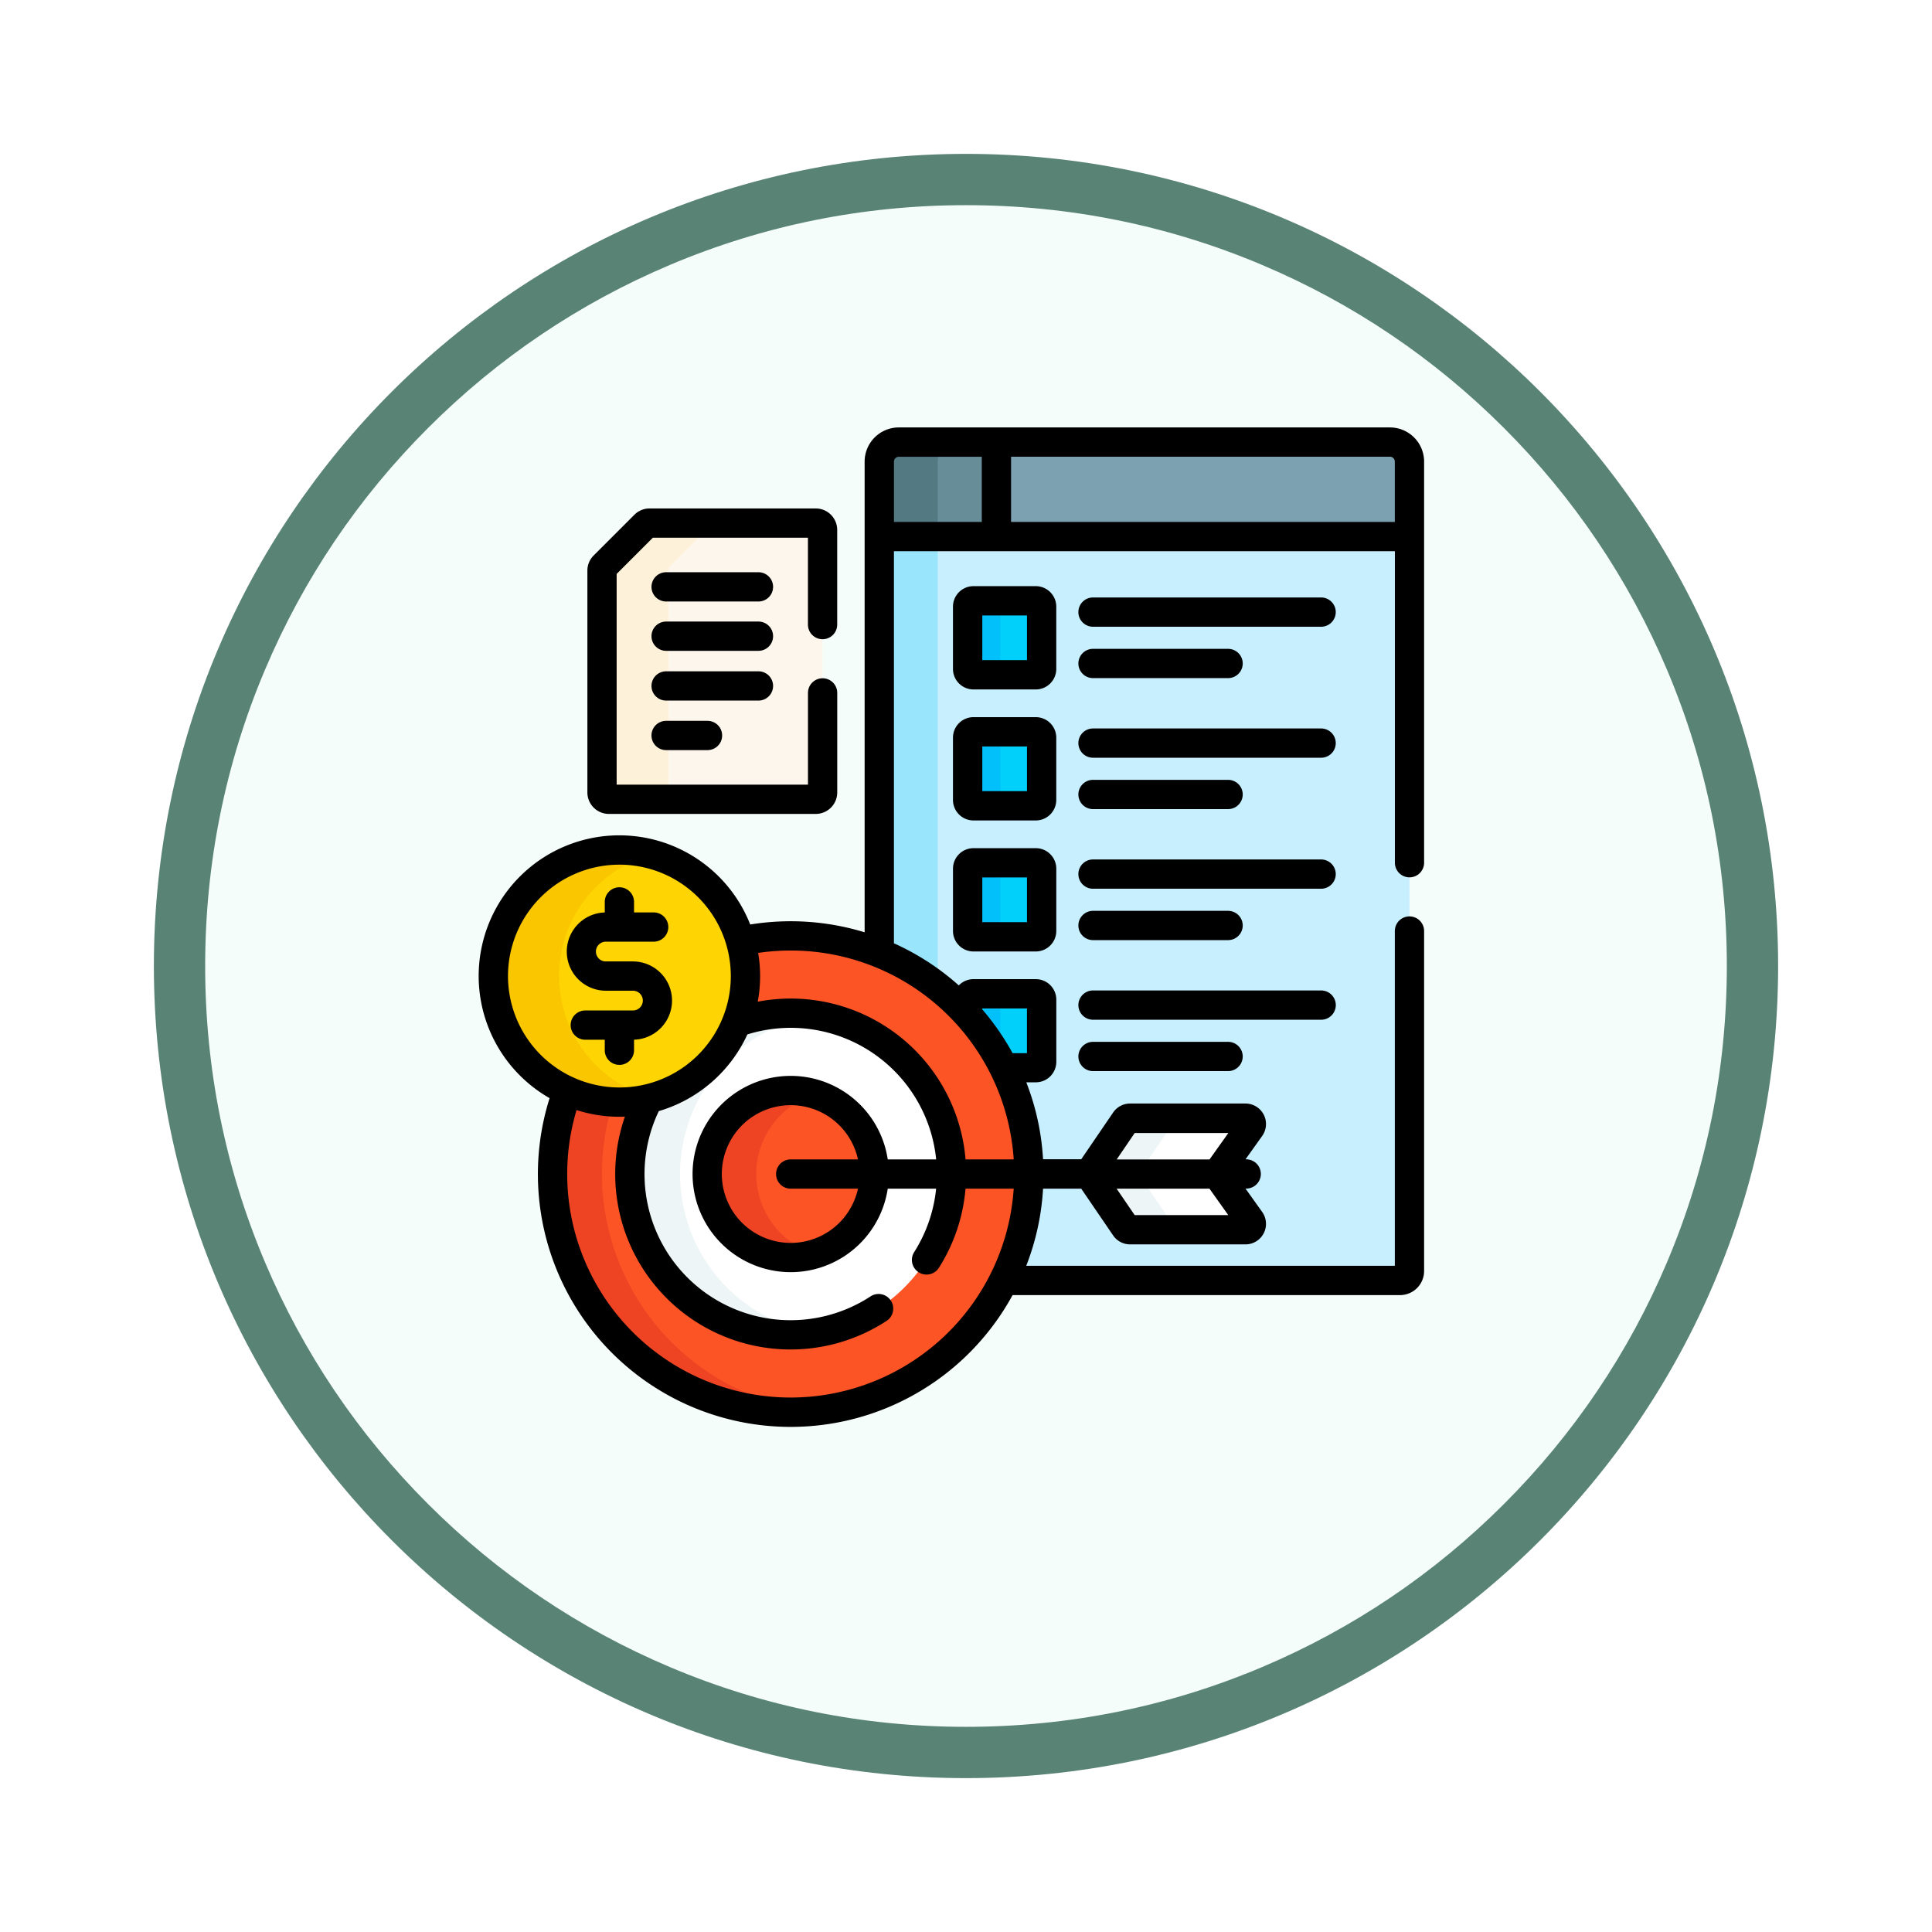 <svg xmlns="http://www.w3.org/2000/svg" xmlns:xlink="http://www.w3.org/1999/xlink" width="113" height="113" viewBox="0 0 113 113">
  <defs>
    <filter id="Trazado_982547" x="0" y="0" width="113" height="113" filterUnits="userSpaceOnUse">
      <feOffset dy="3" input="SourceAlpha"/>
      <feGaussianBlur stdDeviation="3" result="blur"/>
      <feFlood flood-opacity="0.161"/>
      <feComposite operator="in" in2="blur"/>
      <feComposite in="SourceGraphic"/>
    </filter>
  </defs>
  <g id="Grupo_1168736" data-name="Grupo 1168736" transform="translate(-171.487 -3184.614)">
    <g id="Grupo_1168179" data-name="Grupo 1168179" transform="translate(180.487 3190.614)">
      <g id="Grupo_1166845" data-name="Grupo 1166845" transform="translate(0)">
        <g id="Grupo_1166720" data-name="Grupo 1166720">
          <g id="Grupo_1164305" data-name="Grupo 1164305">
            <g id="Grupo_1163948" data-name="Grupo 1163948">
              <g id="Grupo_1158168" data-name="Grupo 1158168">
                <g id="Grupo_1152576" data-name="Grupo 1152576">
                  <g id="Grupo_1148633" data-name="Grupo 1148633">
                    <g id="Grupo_1148525" data-name="Grupo 1148525">
                      <g transform="matrix(1, 0, 0, 1, -9, -6)" filter="url(#Trazado_982547)">
                        <g id="Trazado_982547-2" data-name="Trazado 982547" transform="translate(9 6)" fill="#f5fdfa">
                          <path d="M 47.5 93.5 C 41.289 93.5 35.265 92.284 29.595 89.886 C 24.118 87.569 19.198 84.252 14.973 80.027 C 10.748 75.802 7.431 70.882 5.114 65.405 C 2.716 59.735 1.5 53.711 1.5 47.5 C 1.5 41.289 2.716 35.265 5.114 29.595 C 7.431 24.118 10.748 19.198 14.973 14.973 C 19.198 10.748 24.118 7.431 29.595 5.114 C 35.265 2.716 41.289 1.5 47.5 1.5 C 53.711 1.5 59.735 2.716 65.405 5.114 C 70.882 7.431 75.802 10.748 80.027 14.973 C 84.252 19.198 87.569 24.118 89.886 29.595 C 92.284 35.265 93.5 41.289 93.5 47.5 C 93.5 53.711 92.284 59.735 89.886 65.405 C 87.569 70.882 84.252 75.802 80.027 80.027 C 75.802 84.252 70.882 87.569 65.405 89.886 C 59.735 92.284 53.711 93.5 47.5 93.5 Z" stroke="none"/>
                          <path d="M 47.5 3 C 41.491 3 35.664 4.176 30.18 6.496 C 24.881 8.737 20.122 11.946 16.034 16.034 C 11.946 20.122 8.737 24.881 6.496 30.18 C 4.176 35.664 3 41.491 3 47.5 C 3 53.509 4.176 59.336 6.496 64.82 C 8.737 70.119 11.946 74.878 16.034 78.966 C 20.122 83.054 24.881 86.263 30.18 88.504 C 35.664 90.824 41.491 92 47.5 92 C 53.509 92 59.336 90.824 64.82 88.504 C 70.119 86.263 74.878 83.054 78.966 78.966 C 83.054 74.878 86.263 70.119 88.504 64.82 C 90.824 59.336 92 53.509 92 47.5 C 92 41.491 90.824 35.664 88.504 30.18 C 86.263 24.881 83.054 20.122 78.966 16.034 C 74.878 11.946 70.119 8.737 64.82 6.496 C 59.336 4.176 53.509 3 47.5 3 M 47.5 0 C 73.734 0 95 21.266 95 47.5 C 95 73.734 73.734 95 47.5 95 C 21.266 95 0 73.734 0 47.5 C 0 21.266 21.266 0 47.5 0 Z" stroke="none" fill="#598475"/>
                        </g>
                      </g>
                    </g>
                  </g>
                </g>
              </g>
            </g>
          </g>
        </g>
      </g>
    </g>
    <g id="objetivo" transform="translate(185.652 3209.614)">
      <g id="Grupo_1168730" data-name="Grupo 1168730" transform="translate(14.691 0.856)">
        <g id="Grupo_1168719" data-name="Grupo 1168719" transform="translate(22.573)">
          <path id="Trazado_1013595" data-name="Trazado 1013595" d="M249.954,54.926h-30.78l-.114.114V79.391a13.937,13.937,0,0,1,7.281,19.156h23.175a.553.553,0,0,0,.553-.553V55.04Z" transform="translate(-219.06 -49.512)" fill="#c8effe"/>
          <path id="Trazado_1013596" data-name="Trazado 1013596" d="M222.478,81.366V55.04l.114-.114h-3.418l-.114.114V79.391A13.918,13.918,0,0,1,222.478,81.366Z" transform="translate(-219.06 -49.512)" fill="#99e6fc"/>
          <g id="Grupo_1168705" data-name="Grupo 1168705">
            <path id="Trazado_1013597" data-name="Trazado 1013597" d="M250.068,13.029H219.06V8.642A1.142,1.142,0,0,1,220.2,7.5h28.725a1.142,1.142,0,0,1,1.142,1.142Z" transform="translate(-219.06 -7.5)" fill="#7ca1b1"/>
          </g>
          <g id="Grupo_1168706" data-name="Grupo 1168706">
            <path id="Trazado_1013598" data-name="Trazado 1013598" d="M220.2,7.5a1.142,1.142,0,0,0-1.142,1.142v4.387h6.851V7.5Z" transform="translate(-219.06 -7.5)" fill="#678d98"/>
          </g>
          <g id="Grupo_1168707" data-name="Grupo 1168707">
            <path id="Trazado_1013599" data-name="Trazado 1013599" d="M223.62,7.5H220.2a1.142,1.142,0,0,0-1.142,1.142v4.387h3.418V8.642A1.142,1.142,0,0,1,223.62,7.5Z" transform="translate(-219.06 -7.5)" fill="#537983"/>
          </g>
          <g id="Grupo_1168710" data-name="Grupo 1168710" transform="translate(5.168 9.284)">
            <g id="Grupo_1168708" data-name="Grupo 1168708">
              <path id="Trazado_1013600" data-name="Trazado 1013600" d="M268.312,93.151h-3.642a.342.342,0,0,1-.342-.343V89.166a.342.342,0,0,1,.342-.342h3.642a.342.342,0,0,1,.342.342v3.642A.342.342,0,0,1,268.312,93.151Z" transform="translate(-264.328 -88.824)" fill="#01d0fb"/>
            </g>
            <g id="Grupo_1168709" data-name="Grupo 1168709">
              <path id="Trazado_1013601" data-name="Trazado 1013601" d="M266.243,92.808V89.166a.342.342,0,0,1,.342-.342h-1.915a.342.342,0,0,0-.342.342v3.642a.342.342,0,0,0,.342.343h1.915A.342.342,0,0,1,266.243,92.808Z" transform="translate(-264.328 -88.824)" fill="#01c0fa"/>
            </g>
          </g>
          <g id="Grupo_1168713" data-name="Grupo 1168713" transform="translate(5.168 16.946)">
            <g id="Grupo_1168711" data-name="Grupo 1168711">
              <path id="Trazado_1013602" data-name="Trazado 1013602" d="M268.312,160.263h-3.642a.342.342,0,0,1-.342-.342v-3.642a.342.342,0,0,1,.342-.342h3.642a.342.342,0,0,1,.342.342v3.642A.342.342,0,0,1,268.312,160.263Z" transform="translate(-264.328 -155.936)" fill="#01d0fb"/>
            </g>
            <g id="Grupo_1168712" data-name="Grupo 1168712">
              <path id="Trazado_1013603" data-name="Trazado 1013603" d="M266.243,159.92v-3.642a.342.342,0,0,1,.342-.342h-1.915a.342.342,0,0,0-.342.342v3.642a.342.342,0,0,0,.342.342h1.915A.342.342,0,0,1,266.243,159.92Z" transform="translate(-264.328 -155.936)" fill="#01c0fa"/>
            </g>
          </g>
          <g id="Grupo_1168716" data-name="Grupo 1168716" transform="translate(5.168 24.608)">
            <g id="Grupo_1168714" data-name="Grupo 1168714">
              <path id="Trazado_1013604" data-name="Trazado 1013604" d="M268.312,227.375h-3.642a.342.342,0,0,1-.342-.342v-3.642a.342.342,0,0,1,.342-.342h3.642a.342.342,0,0,1,.342.342v3.642A.342.342,0,0,1,268.312,227.375Z" transform="translate(-264.328 -223.048)" fill="#01d0fb"/>
            </g>
            <g id="Grupo_1168715" data-name="Grupo 1168715">
              <path id="Trazado_1013605" data-name="Trazado 1013605" d="M266.243,227.032v-3.642a.342.342,0,0,1,.342-.342h-1.915a.342.342,0,0,0-.342.342v3.642a.342.342,0,0,0,.342.342h1.915A.342.342,0,0,1,266.243,227.032Z" transform="translate(-264.328 -223.048)" fill="#01c0fa"/>
            </g>
          </g>
          <g id="Grupo_1168718" data-name="Grupo 1168718" transform="translate(5.168 32.27)">
            <path id="Trazado_1013606" data-name="Trazado 1013606" d="M268.312,290.159h-3.642a.342.342,0,0,0-.342.342v.879a13.956,13.956,0,0,1,2.117,3.106h1.867a.342.342,0,0,0,.342-.342V290.5A.342.342,0,0,0,268.312,290.159Z" transform="translate(-264.328 -290.159)" fill="#01d0fb"/>
            <g id="Grupo_1168717" data-name="Grupo 1168717">
              <path id="Trazado_1013607" data-name="Trazado 1013607" d="M266.243,294.095V290.5a.342.342,0,0,1,.342-.342h-1.915a.342.342,0,0,0-.342.342v.879A13.978,13.978,0,0,1,266.243,294.095Z" transform="translate(-264.328 -290.159)" fill="#01c0fa"/>
            </g>
          </g>
        </g>
        <g id="Grupo_1168726" data-name="Grupo 1168726" transform="translate(3.462 28.883)">
          <path id="Trazado_1013608" data-name="Trazado 1013608" d="M65.591,260.489a13.983,13.983,0,0,0-2.934.311,7.372,7.372,0,0,1-10.122,8.757,13.931,13.931,0,1,0,13.056-9.067Z" transform="translate(-51.662 -260.489)" fill="#fd5426"/>
          <g id="Grupo_1168720" data-name="Grupo 1168720" transform="translate(0 9.068)">
            <path id="Trazado_1013609" data-name="Trazado 1013609" d="M54.553,344.776a13.921,13.921,0,0,1,.649-4.215,7.33,7.33,0,0,1-2.669-.646A13.936,13.936,0,0,0,65.59,358.7a14.074,14.074,0,0,0,1.446-.074A13.93,13.93,0,0,1,54.553,344.776Z" transform="translate(-51.661 -339.915)" fill="#ef4424"/>
          </g>
          <path id="Trazado_1013610" data-name="Trazado 1013610" d="M100.68,300.1a9.36,9.36,0,0,0-3.167.55,7.385,7.385,0,0,1-5.139,4.448,9.4,9.4,0,1,0,8.306-5Z" transform="translate(-86.752 -295.579)" fill="#fff"/>
          <path id="Trazado_1013611" data-name="Trazado 1013611" d="M94.211,309.508a9.421,9.421,0,0,1,7.938-9.291,9.395,9.395,0,0,0-4.636.435,7.385,7.385,0,0,1-5.139,4.448,9.4,9.4,0,0,0,9.775,13.7,9.421,9.421,0,0,1-7.938-9.291Z" transform="translate(-86.752 -295.579)" fill="#eef5f6"/>
          <g id="Grupo_1168721" data-name="Grupo 1168721" transform="translate(31.374 10.67)">
            <path id="Trazado_1013612" data-name="Trazado 1013612" d="M335.626,353.952h-6.747a.342.342,0,0,0-.283.149l-2.122,3.109,2.122,3.109a.342.342,0,0,0,.283.149h6.747a.342.342,0,0,0,.279-.541l-1.939-2.717,1.939-2.717A.343.343,0,0,0,335.626,353.952Z" transform="translate(-326.474 -353.952)" fill="#fff"/>
          </g>
          <g id="Grupo_1168722" data-name="Grupo 1168722" transform="translate(31.374 10.67)">
            <path id="Trazado_1013613" data-name="Trazado 1013613" d="M335.626,353.952h-6.747a.342.342,0,0,0-.283.149l-2.122,3.109,2.122,3.109a.342.342,0,0,0,.283.149h6.747a.342.342,0,0,0,.279-.541l-1.939-2.717,1.939-2.717A.343.343,0,0,0,335.626,353.952Z" transform="translate(-326.474 -353.952)" fill="#fff"/>
          </g>
          <g id="Grupo_1168723" data-name="Grupo 1168723" transform="translate(31.374 10.67)">
            <path id="Trazado_1013614" data-name="Trazado 1013614" d="M331.491,360.319l-2.122-3.109,2.122-3.109a.343.343,0,0,1,.283-.149h-2.895a.343.343,0,0,0-.283.149l-2.122,3.109,2.122,3.109a.343.343,0,0,0,.283.149h2.895A.342.342,0,0,1,331.491,360.319Z" transform="translate(-326.475 -353.951)" fill="#eef5f6"/>
          </g>
          <g id="Grupo_1168724" data-name="Grupo 1168724" transform="translate(9.045 9.045)">
            <circle id="Elipse_11813" data-name="Elipse 11813" cx="4.884" cy="4.884" r="4.884" fill="#fd5426"/>
          </g>
          <g id="Grupo_1168725" data-name="Grupo 1168725" transform="translate(9.045 9.045)">
            <path id="Trazado_1013615" data-name="Trazado 1013615" d="M133.753,344.6a4.893,4.893,0,0,1,3.451-4.669,4.884,4.884,0,1,0,0,9.338A4.893,4.893,0,0,1,133.753,344.6Z" transform="translate(-130.886 -339.714)" fill="#ef4424"/>
          </g>
        </g>
        <g id="Grupo_1168729" data-name="Grupo 1168729" transform="translate(0 23.861)">
          <g id="Grupo_1168727" data-name="Grupo 1168727">
            <circle id="Elipse_11814" data-name="Elipse 11814" cx="7.372" cy="7.372" r="7.372" fill="#fed402"/>
          </g>
          <g id="Grupo_1168728" data-name="Grupo 1168728" transform="translate(0)">
            <path id="Trazado_1013616" data-name="Trazado 1013616" d="M25.178,223.874a7.374,7.374,0,0,1,5.451-7.118,7.372,7.372,0,1,0,0,14.236A7.374,7.374,0,0,1,25.178,223.874Z" transform="translate(-21.335 -216.502)" fill="#fac600"/>
          </g>
        </g>
      </g>
      <g id="Grupo_1168734" data-name="Grupo 1168734" transform="translate(21.046 5.594)">
        <g id="Grupo_1168732" data-name="Grupo 1168732" transform="translate(0 0)">
          <g id="Grupo_1168731" data-name="Grupo 1168731">
            <path id="Trazado_1013617" data-name="Trazado 1013617" d="M79.5,49.117,77.117,51.5a.4.4,0,0,0-.117.283v12.97a.4.4,0,0,0,.4.4H89.5a.4.4,0,0,0,.4-.4V49.4a.4.4,0,0,0-.4-.4H79.784a.4.4,0,0,0-.283.117Z" transform="translate(-77 -49)" fill="#fdf6ec"/>
          </g>
        </g>
        <g id="Grupo_1168733" data-name="Grupo 1168733">
          <path id="Trazado_1013618" data-name="Trazado 1013618" d="M80.882,64.754V51.784A.4.4,0,0,1,81,51.5l2.383-2.383A.4.4,0,0,1,83.665,49H79.784a.4.4,0,0,0-.283.117L77.117,51.5a.4.4,0,0,0-.117.283v12.97a.4.4,0,0,0,.4.4h3.882A.4.4,0,0,1,80.882,64.754Z" transform="translate(-77 -49)" fill="#fef1da"/>
        </g>
      </g>
      <g id="Grupo_1168735" data-name="Grupo 1168735" transform="translate(13.835)">
        <path id="Trazado_1013619" data-name="Trazado 1013619" d="M68.273,26.315a.856.856,0,0,0,.856-.856V2a2,2,0,0,0-2-2H38.406a2,2,0,0,0-2,2V29.529a14.791,14.791,0,0,0-6.691-.456A8.227,8.227,0,1,0,17.98,39.229a14.783,14.783,0,0,0,27.079,11.52H67.72a1.41,1.41,0,0,0,1.409-1.409V29.455a.856.856,0,0,0-1.712,0V49.036H45.858a14.681,14.681,0,0,0,.984-4.512h2.233l1.866,2.735a1.2,1.2,0,0,0,.991.523H58.68a1.2,1.2,0,0,0,.976-1.9l-.973-1.363h.041a.856.856,0,1,0,0-1.712h-.041l.973-1.363a1.2,1.2,0,0,0-.976-1.9H51.932a1.2,1.2,0,0,0-.99.523l-1.867,2.736H46.842a14.683,14.683,0,0,0-.98-4.5h.555a1.2,1.2,0,0,0,1.2-1.2V33.469a1.2,1.2,0,0,0-1.2-1.2H42.775a1.194,1.194,0,0,0-.861.366,14.829,14.829,0,0,0-3.794-2.463V7.241h29.3V25.459a.856.856,0,0,0,.856.856ZM52.2,46.07l-1.055-1.546h5.43l1.1,1.546Zm0-4.8h5.478l-1.1,1.546h-5.43ZM15.547,32.089a6.516,6.516,0,1,1,6.516,6.516A6.523,6.523,0,0,1,15.547,32.089ZM32.082,56.74A13.075,13.075,0,0,1,19.556,39.926a8.2,8.2,0,0,0,2.508.392c.108,0,.214,0,.321-.008A10.257,10.257,0,0,0,37.692,52.255a.856.856,0,1,0-.939-1.432A8.544,8.544,0,0,1,24.368,39.987a8.265,8.265,0,0,0,5.18-4.485,8.547,8.547,0,0,1,11.042,7.309H37.758a5.74,5.74,0,1,0,0,1.712h2.83a8.509,8.509,0,0,1-1.284,3.71.856.856,0,0,0,1.446.918,10.217,10.217,0,0,0,1.557-4.628h2.818A13.089,13.089,0,0,1,32.082,56.74Zm0-12.216h3.935a4.028,4.028,0,1,1,0-1.712H32.082a.856.856,0,1,0,0,1.712ZM43.289,33.982H45.9V36.6h-.839a14.853,14.853,0,0,0-1.775-2.562v-.052Zm1.837,8.829H42.309a10.259,10.259,0,0,0-12.156-9.223,8.138,8.138,0,0,0,.026-2.853A13.067,13.067,0,0,1,45.126,42.812ZM43.259,5.529H38.121V2a.286.286,0,0,1,.285-.285h4.853V5.529Zm1.712,0V1.712h22.16A.286.286,0,0,1,67.416,2V5.529Z" transform="translate(-13.835)"/>
        <path id="Trazado_1013620" data-name="Trazado 1013620" d="M335.241,87.114H321.9a.856.856,0,0,0,0,1.712h13.341a.856.856,0,1,0,0-1.712Z" transform="translate(-285.971 -77.169)"/>
        <path id="Trazado_1013621" data-name="Trazado 1013621" d="M321.9,115.144h7.9a.856.856,0,0,0,0-1.712h-7.9a.856.856,0,0,0,0,1.712Z" transform="translate(-285.971 -100.482)"/>
        <path id="Trazado_1013622" data-name="Trazado 1013622" d="M335.241,154.226H321.9a.856.856,0,0,0,0,1.712h13.341a.856.856,0,1,0,0-1.712Z" transform="translate(-285.971 -136.619)"/>
        <path id="Trazado_1013623" data-name="Trazado 1013623" d="M321.9,182.256h7.9a.856.856,0,0,0,0-1.712h-7.9a.856.856,0,0,0,0,1.712Z" transform="translate(-285.971 -159.932)"/>
        <path id="Trazado_1013624" data-name="Trazado 1013624" d="M335.241,221.337H321.9a.856.856,0,0,0,0,1.712h13.341a.856.856,0,1,0,0-1.712Z" transform="translate(-285.971 -196.068)"/>
        <path id="Trazado_1013625" data-name="Trazado 1013625" d="M321.9,249.368h7.9a.856.856,0,0,0,0-1.712h-7.9a.856.856,0,0,0,0,1.712Z" transform="translate(-285.971 -219.382)"/>
        <path id="Trazado_1013626" data-name="Trazado 1013626" d="M262.867,82.523a1.2,1.2,0,0,0-1.2-1.2h-3.642a1.2,1.2,0,0,0-1.2,1.2v3.642a1.2,1.2,0,0,0,1.2,1.2h3.642a1.2,1.2,0,0,0,1.2-1.2Zm-1.713,3.128H258.54V83.036h2.614Z" transform="translate(-229.087 -72.04)"/>
        <path id="Trazado_1013627" data-name="Trazado 1013627" d="M262.867,149.635a1.2,1.2,0,0,0-1.2-1.2h-3.642a1.2,1.2,0,0,0-1.2,1.2v3.642a1.2,1.2,0,0,0,1.2,1.2h3.642a1.2,1.2,0,0,0,1.2-1.2Zm-1.713,3.128H258.54v-2.614h2.614Z" transform="translate(-229.087 -131.49)"/>
        <path id="Trazado_1013628" data-name="Trazado 1013628" d="M261.668,215.547h-3.642a1.2,1.2,0,0,0-1.2,1.2v3.642a1.2,1.2,0,0,0,1.2,1.2h3.642a1.2,1.2,0,0,0,1.2-1.2v-3.642A1.2,1.2,0,0,0,261.668,215.547Zm-.514,4.327H258.54V217.26h2.614Z" transform="translate(-229.087 -190.939)"/>
        <path id="Trazado_1013629" data-name="Trazado 1013629" d="M336.1,289.305a.856.856,0,0,0-.856-.856H321.9a.856.856,0,0,0,0,1.712h13.341A.856.856,0,0,0,336.1,289.305Z" transform="translate(-285.971 -255.518)"/>
        <path id="Trazado_1013630" data-name="Trazado 1013630" d="M321.9,314.768a.856.856,0,0,0,0,1.712h7.9a.856.856,0,0,0,0-1.712Z" transform="translate(-285.971 -278.832)"/>
        <path id="Trazado_1013631" data-name="Trazado 1013631" d="M62.852,245.107v-.618a2.289,2.289,0,0,0-.064-4.577H61.2a.577.577,0,1,1,0-1.155H64a.856.856,0,1,0,0-1.712H62.852v-.615a.856.856,0,1,0-1.712,0v.618a2.289,2.289,0,0,0,.064,4.577h1.585a.577.577,0,1,1,0,1.155H60a.856.856,0,0,0,0,1.712H61.14v.615a.856.856,0,0,0,1.712,0Z" transform="translate(-53.768 -208.679)"/>
        <path id="Trazado_1013632" data-name="Trazado 1013632" d="M70.757,59.367h12.1a1.258,1.258,0,0,0,1.257-1.257V52.289a.856.856,0,1,0-1.712,0v5.366H71.212V45.329l2.116-2.116H82.4v5.08a.856.856,0,1,0,1.712,0V42.757A1.258,1.258,0,0,0,82.854,41.5H73.14a1.249,1.249,0,0,0-.889.368l-2.383,2.383a1.248,1.248,0,0,0-.368.889V58.11A1.258,1.258,0,0,0,70.757,59.367Z" transform="translate(-63.145 -36.762)"/>
        <path id="Trazado_1013633" data-name="Trazado 1013633" d="M108.592,74.185h-5.4a.856.856,0,0,0,0,1.712h5.4a.856.856,0,0,0,0-1.712Z" transform="translate(-92.231 -65.716)"/>
        <path id="Trazado_1013634" data-name="Trazado 1013634" d="M108.592,99.448h-5.4a.856.856,0,0,0,0,1.712h5.4a.856.856,0,0,0,0-1.712Z" transform="translate(-92.231 -88.094)"/>
        <path id="Trazado_1013635" data-name="Trazado 1013635" d="M109.448,125.794a.856.856,0,0,0-.856-.856h-5.4a.856.856,0,0,0,0,1.712h5.4A.856.856,0,0,0,109.448,125.794Z" transform="translate(-92.231 -110.674)"/>
        <path id="Trazado_1013636" data-name="Trazado 1013636" d="M103.191,150.315a.856.856,0,1,0,0,1.712h2.421a.856.856,0,1,0,0-1.712Z" transform="translate(-92.231 -133.154)"/>
      </g>
    </g>
  </g>
</svg>
